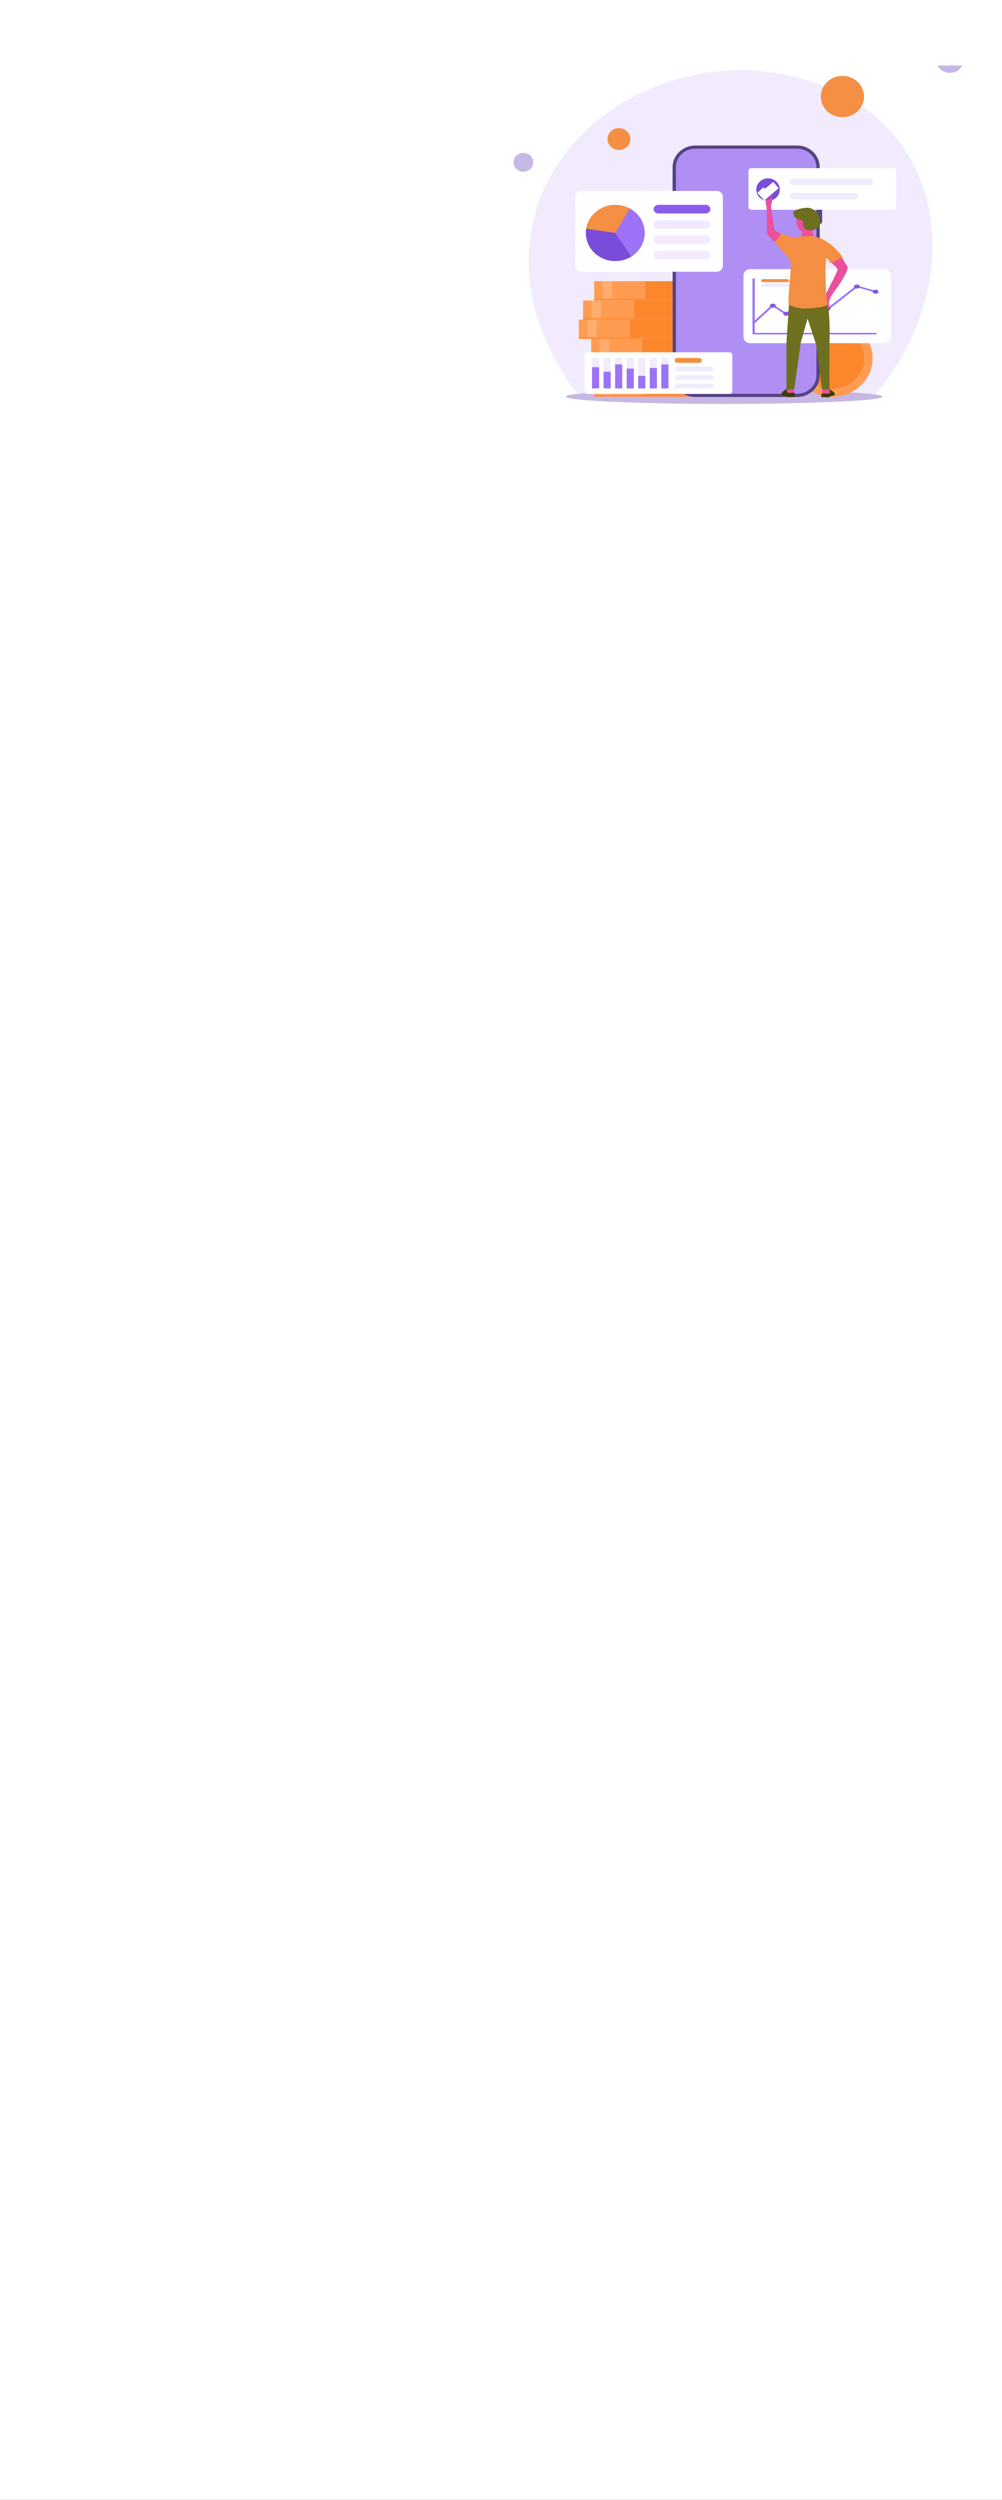 <svg width="1440" height="3590" viewBox="0 0 1440 3590" fill="none" xmlns="http://www.w3.org/2000/svg">
<rect x="0" y="0" width="1440" height="3590" fill="#333333" stroke="none"/>
<g clip-path="url(#clip0_1_2)">
<rect width="1440" height="3590" fill="white"/>
<g clip-path="url(#clip1_1_2)">
<rect width="851" height="813" transform="translate(629 94)" fill="white"/>
<mask id="mask0_1_2" style="mask-type:luminance" maskUnits="userSpaceOnUse" x="629" y="-111" width="851" height="813">
<path d="M1480 -111H629V702H1480V-111Z" fill="white"/>
</mask>
<g mask="url(#mask0_1_2)">
<path d="M1256.12 568.93C1355.75 451.301 1366.07 298.962 1290.76 201.534C1220.38 110.491 1102.12 102.183 1079.49 101.081C957.738 95.152 821.018 162.251 774.756 288.965C723.834 428.442 815.906 548.66 832.738 568.93H1256.12Z" fill="#F1EBFD"/>
<path d="M1268.33 569.628C1268.33 575.368 1166.43 580.02 1040.72 580.02C915.011 580.02 813.104 575.368 813.104 569.628C813.104 563.889 915.011 559.237 1040.72 559.237C1166.43 559.237 1268.33 563.889 1268.33 569.628Z" fill="#C6B7E5"/>
<path d="M1011.85 542.085V569.671H853.983V542.085H1011.85Z" fill="#FF9C51"/>
<path d="M879.788 542.085V569.671H866.252V542.085H879.788Z" fill="#FFAE70"/>
<path d="M1001.82 542.085V569.671H927.521V542.085H1001.82Z" fill="#FB862C"/>
<path d="M1011.85 567.263V569.671H853.983V567.263H1011.85Z" fill="#FF8E3A"/>
<path d="M1001.25 514.585V542.17H843.381V514.585H1001.25Z" fill="#FF9C51"/>
<path d="M869.186 514.585V542.17H855.65V514.585H869.186Z" fill="#FFAE70"/>
<path d="M991.218 514.585V542.17H916.919V514.585H991.218Z" fill="#FB862C"/>
<path d="M1001.25 539.762V542.17H843.381V539.762H1001.25Z" fill="#FF8E3A"/>
<path d="M1007.46 486.699V514.284H849.595V486.699H1007.46Z" fill="#FF9C51"/>
<path d="M875.4 486.699V514.284H861.864V486.699H875.4Z" fill="#FFAE70"/>
<path d="M997.432 486.699V514.284H923.133V486.699H997.432Z" fill="#FB862C"/>
<path d="M1007.46 511.876V514.284H849.595V511.876H1007.46Z" fill="#FF8E3A"/>
<path d="M989.669 459.113V486.699H831.801V459.113H989.669Z" fill="#FF9C51"/>
<path d="M857.606 459.113V486.699H844.069V459.113H857.606Z" fill="#FFAE70"/>
<path d="M979.637 459.113V486.699H905.339V459.113H979.637Z" fill="#FB862C"/>
<path d="M989.669 484.291V486.699H831.801V484.291H989.669Z" fill="#FF8E3A"/>
<path d="M995.853 431.528V459.113H837.985V431.528H995.853Z" fill="#FF9C51"/>
<path d="M863.79 431.528V459.113H850.253V431.528H863.79Z" fill="#FFAE70"/>
<path d="M985.822 431.528V459.113H911.523V431.528H985.822Z" fill="#FB862C"/>
<path d="M995.853 456.705V459.113H837.985V456.705H995.853Z" fill="#FF8E3A"/>
<path d="M1011.85 403.809V431.394H853.983V403.809H1011.85Z" fill="#FF9C51"/>
<path d="M879.788 403.809V431.394H866.252V403.809H879.788Z" fill="#FFAE70"/>
<path d="M1001.82 403.809V431.394H927.521V403.809H1001.82Z" fill="#FB862C"/>
<path d="M1011.85 428.986V431.394H853.983V428.986H1011.85Z" fill="#FF8E3A"/>
<path d="M1254.05 514.528C1254.05 545.065 1228.14 569.819 1196.17 569.819C1190.68 569.819 1185.38 569.091 1180.36 567.732C1171.92 565.446 1164.26 561.379 1157.86 555.979C1157.06 555.298 1156.27 554.593 1155.5 553.868C1150.64 549.287 1146.63 543.889 1143.71 537.908C1140.79 531.934 1138.95 525.378 1138.45 518.471C1138.34 517.17 1138.29 515.85 1138.29 514.528C1138.29 514.142 1138.3 513.756 1138.31 513.37C1138.31 513.096 1138.32 512.823 1138.33 512.549C1138.35 511.891 1138.39 511.238 1138.44 510.588C1138.46 510.26 1138.49 509.937 1138.52 509.612C1138.59 508.863 1138.67 508.119 1138.77 507.38C1138.8 507.16 1138.83 506.942 1138.87 506.722C1138.91 506.439 1138.95 506.158 1139 505.878C1139.04 505.639 1139.08 505.4 1139.12 505.164C1139.14 505.08 1139.15 504.998 1139.17 504.916C1139.21 504.65 1139.27 504.382 1139.32 504.118C1139.32 504.081 1139.33 504.046 1139.34 504.011C1139.38 503.826 1139.41 503.641 1139.45 503.458C1139.49 503.306 1139.52 503.156 1139.55 503.004C1139.62 502.714 1139.68 502.424 1139.75 502.136C1139.79 501.975 1139.83 501.813 1139.87 501.654C1139.91 501.483 1139.96 501.315 1140 501.146C1140.03 501.05 1140.05 500.954 1140.08 500.861C1140.13 500.648 1140.19 500.433 1140.25 500.222C1140.32 499.967 1140.39 499.712 1140.47 499.459C1140.54 499.237 1140.6 499.015 1140.67 498.792C1140.68 498.769 1140.69 498.746 1140.69 498.722C1140.76 498.502 1140.83 498.282 1140.9 498.065C1140.9 498.058 1140.91 498.051 1140.91 498.046C1141.06 497.585 1141.22 497.126 1141.38 496.672C1141.45 496.485 1141.51 496.301 1141.58 496.116C1141.6 496.057 1141.62 495.999 1141.65 495.943C1141.72 495.727 1141.81 495.514 1141.89 495.301C1141.98 495.074 1142.07 494.848 1142.16 494.623C1142.35 494.143 1142.55 493.666 1142.76 493.193C1142.82 493.064 1142.87 492.936 1142.93 492.807C1143 492.655 1143.07 492.503 1143.14 492.353C1143.17 492.264 1143.21 492.18 1143.26 492.094C1143.35 491.895 1143.44 491.694 1143.54 491.497C1143.57 491.429 1143.6 491.361 1143.64 491.296C1143.76 491.04 1143.89 490.788 1144.01 490.535C1144.13 490.308 1144.24 490.083 1144.36 489.861C1144.42 489.749 1144.47 489.639 1144.53 489.529C1144.63 489.346 1144.73 489.164 1144.83 488.984C1145.25 488.207 1145.69 487.442 1146.16 486.688C1146.25 486.529 1146.35 486.373 1146.45 486.216C1146.84 485.589 1147.24 484.969 1147.66 484.36C1147.78 484.178 1147.91 483.993 1148.04 483.81C1148.05 483.796 1148.06 483.782 1148.07 483.771C1148.31 483.422 1148.56 483.076 1148.81 482.732C1148.9 482.615 1148.98 482.5 1149.07 482.386C1149.2 482.208 1149.34 482.032 1149.47 481.857C1149.6 481.684 1149.73 481.515 1149.87 481.347C1149.99 481.195 1150.11 481.045 1150.23 480.895C1150.53 480.518 1150.84 480.144 1151.15 479.776C1151.31 479.591 1151.47 479.407 1151.62 479.224C1151.78 479.051 1151.93 478.878 1152.08 478.707C1152.39 478.363 1152.7 478.021 1153.01 477.687C1153.16 477.53 1153.3 477.376 1153.45 477.221C1154.04 476.601 1154.65 475.995 1155.27 475.408C1155.44 475.244 1155.6 475.087 1155.77 474.933C1155.83 474.874 1155.89 474.818 1155.95 474.762C1156.15 474.575 1156.36 474.39 1156.56 474.205C1156.83 473.969 1157.1 473.733 1157.37 473.501C1157.55 473.337 1157.75 473.173 1157.94 473.014C1158.26 472.745 1158.58 472.478 1158.9 472.219C1159.06 472.092 1159.22 471.966 1159.37 471.844C1159.42 471.804 1159.47 471.767 1159.52 471.73C1159.75 471.549 1159.98 471.372 1160.21 471.196C1160.21 471.194 1160.21 471.192 1160.22 471.189C1160.46 471.007 1160.7 470.824 1160.95 470.646C1160.98 470.625 1161 470.606 1161.03 470.588C1161.23 470.44 1161.43 470.295 1161.63 470.153C1162.12 469.804 1162.61 469.465 1163.11 469.132C1163.26 469.034 1163.4 468.938 1163.55 468.845C1163.77 468.697 1164 468.552 1164.23 468.407C1164.46 468.26 1164.7 468.112 1164.93 467.967C1165.21 467.798 1165.48 467.635 1165.75 467.474C1166 467.328 1166.25 467.183 1166.49 467.043C1166.87 466.828 1167.25 466.617 1167.63 466.411C1167.83 466.301 1168.03 466.193 1168.24 466.086C1168.25 466.079 1168.26 466.069 1168.28 466.063C1168.56 465.915 1168.84 465.77 1169.12 465.627C1172.71 463.809 1176.53 462.344 1180.52 461.275C1185.5 459.944 1190.75 459.23 1196.17 459.23C1197.07 459.23 1197.96 459.249 1198.85 459.291C1229.57 460.63 1254.05 484.847 1254.05 514.528Z" fill="#FF9C51"/>
<path d="M1241.69 514.527C1241.69 538.545 1221.31 558.012 1196.17 558.012C1184.79 558.012 1174.38 554.017 1166.39 547.416C1166.39 547.416 1166.38 547.411 1166.38 547.406C1156.75 539.435 1150.65 527.664 1150.65 514.527C1150.65 490.511 1171.04 471.043 1196.17 471.043C1208.47 471.043 1219.64 475.705 1227.82 483.285C1236.37 491.186 1241.69 502.263 1241.69 514.527Z" fill="#ED7316"/>
<path d="M1241.69 514.527C1241.69 538.544 1221.31 558.012 1196.17 558.012C1184.79 558.012 1174.38 554.016 1166.39 547.415C1166.39 547.415 1166.38 547.41 1166.38 547.406C1157.88 539.504 1152.6 528.461 1152.6 516.238C1152.6 492.221 1172.99 472.749 1198.12 472.749C1209.47 472.749 1219.85 476.716 1227.82 483.285C1236.37 491.186 1241.69 502.263 1241.69 514.527Z" fill="#FB862C"/>
<path d="M1177.4 279.332L1178.45 279.332C1180.13 279.332 1181.51 278.014 1181.51 276.404L1181.5 253.543C1181.5 251.933 1180.13 250.617 1178.44 250.617L1177.39 250.618C1175.7 250.618 1174.32 251.935 1174.32 253.545L1174.33 276.406C1174.33 278.016 1175.71 279.333 1177.4 279.332Z" fill="#574284"/>
<path d="M1177.41 321.484L1178.46 321.484C1180.15 321.483 1181.53 320.166 1181.53 318.556L1181.52 295.695C1181.52 294.085 1180.14 292.768 1178.45 292.769L1177.4 292.769C1175.71 292.77 1174.34 294.087 1174.34 295.697L1174.34 318.558C1174.35 320.168 1175.72 321.484 1177.41 321.484Z" fill="#574284"/>
<path d="M1175.72 240.101L1175.62 539.023C1175.61 554.863 1162.04 567.818 1145.46 567.813L999.11 567.769C982.53 567.764 968.969 554.8 968.974 538.961L969.072 240.038C969.077 224.199 982.647 211.244 999.227 211.249L1145.58 211.292C1162.16 211.297 1175.72 224.261 1175.72 240.101Z" fill="#AF8FF3"/>
<path d="M1145.58 570.062L999.228 570.106C981.283 570.111 966.679 556.168 966.673 539.024L966.576 240.101C966.57 222.956 981.167 209.012 999.109 208.999L1145.46 208.956C1163.41 208.951 1178.01 222.894 1178.02 240.038L1178.12 538.961C1178.12 554.469 1166.18 567.363 1150.62 569.688C1148.98 569.933 1147.29 570.061 1145.58 570.062ZM971.374 240.1L971.472 539.022C971.477 553.638 983.927 565.526 999.226 565.521L1145.58 565.476C1160.88 565.471 1173.32 553.578 1173.32 538.962L1173.22 240.04C1173.21 225.424 1160.76 213.535 1145.46 213.541L999.111 213.584C997.65 213.585 996.216 213.694 994.816 213.903C981.55 215.884 971.37 226.879 971.374 240.1Z" fill="#574284"/>
<path d="M1029.93 390.261H835.641C830.716 390.261 826.723 386.446 826.723 381.741V282.726C826.723 278.022 830.716 274.207 835.641 274.207H1029.93C1034.85 274.207 1038.85 278.022 1038.85 282.726V381.741C1038.85 386.446 1034.85 390.261 1029.93 390.261Z" fill="white"/>
<path d="M926.525 334.54C926.525 348.674 918.925 361.117 907.408 368.335C900.757 372.508 892.801 374.932 884.245 374.932C860.895 374.932 841.965 356.847 841.965 334.54C841.965 332.494 842.123 330.481 842.434 328.521C845.474 309.07 863.037 294.148 884.245 294.148C891.716 294.148 898.734 296 904.82 299.245C917.772 306.149 926.525 319.37 926.525 334.54Z" fill="#F48F43"/>
<path d="M926.525 334.541C926.525 348.674 918.925 361.117 907.408 368.335V368.33L884.246 334.541L904.82 299.245C917.772 306.15 926.525 319.371 926.525 334.541Z" fill="#9C73F7"/>
<path d="M907.408 368.329V368.335C900.757 372.508 892.801 374.932 884.245 374.932C860.895 374.932 841.965 356.847 841.965 334.54C841.965 332.494 842.123 330.481 842.434 328.521L884.245 334.54L907.408 368.329Z" fill="#794DDA"/>
<path d="M1014.4 306.53H945.838C942.274 306.53 939.358 303.744 939.358 300.339C939.358 296.934 942.274 294.149 945.838 294.149H1014.4C1017.96 294.149 1020.88 296.934 1020.88 300.339C1020.88 303.744 1017.96 306.53 1014.4 306.53Z" fill="#8A5CEE"/>
<path d="M1014.4 328.521H945.838C942.274 328.521 939.358 325.735 939.358 322.33C939.358 318.925 942.274 316.139 945.838 316.139H1014.4C1017.96 316.139 1020.88 318.925 1020.88 322.33C1020.88 325.735 1017.96 328.521 1014.4 328.521Z" fill="#F1EBFD"/>
<path d="M1014.4 350.512H945.838C942.274 350.512 939.358 347.726 939.358 344.321C939.358 340.916 942.274 338.13 945.838 338.13H1014.4C1017.96 338.13 1020.88 340.916 1020.88 344.321C1020.88 347.726 1017.96 350.512 1014.4 350.512Z" fill="#F1EBFD"/>
<path d="M1014.4 372.502H945.838C942.274 372.502 939.358 369.717 939.358 366.312C939.358 362.907 942.274 360.121 945.838 360.121H1014.4C1017.96 360.121 1020.88 362.907 1020.88 366.312C1020.88 369.717 1017.96 372.502 1014.4 372.502Z" fill="#F1EBFD"/>
<path d="M1283.53 301.237H1079.87C1077.55 301.237 1075.64 299.418 1075.64 297.193V245.499C1075.64 243.275 1077.55 241.455 1079.87 241.455H1283.53C1285.86 241.455 1287.76 243.275 1287.76 245.499V297.193C1287.76 299.418 1285.86 301.237 1283.53 301.237Z" fill="white"/>
<path d="M1120.63 273.059C1120.16 281.965 1112.23 288.826 1102.91 288.384C1093.59 287.942 1086.41 280.364 1086.87 271.458C1087.33 262.552 1095.26 255.691 1104.59 256.133C1113.91 256.575 1121.09 264.153 1120.63 273.059Z" fill="#794DDA"/>
<path d="M1092.81 272.999L1099.02 279.529L1115.12 265.663" stroke="white" stroke-width="12" stroke-miterlimit="10"/>
<path d="M1249.76 265.777H1139.83C1137.1 265.777 1134.86 263.64 1134.86 261.028C1134.86 258.415 1137.1 256.278 1139.83 256.278H1249.76C1252.49 256.278 1254.73 258.415 1254.73 261.028C1254.73 263.64 1252.49 265.777 1249.76 265.777Z" fill="#F1EBFD"/>
<path d="M1228.07 286.415H1139.83C1137.1 286.415 1134.86 284.278 1134.86 281.666C1134.86 279.054 1137.1 276.917 1139.83 276.917H1228.07C1230.8 276.917 1233.04 279.054 1233.04 281.666C1233.04 284.278 1230.8 286.415 1228.07 286.415Z" fill="#F1EBFD"/>
<path d="M1270.66 492.86H1078.28C1072.83 492.86 1068.41 488.638 1068.41 483.428V395.949C1068.41 390.74 1072.83 386.517 1078.28 386.517H1270.66C1276.11 386.517 1280.53 390.74 1280.53 395.949V483.428C1280.53 488.638 1276.11 492.86 1270.66 492.86Z" fill="white"/>
<path d="M1258.34 480.275H1083.07C1082.16 480.275 1081.42 479.768 1081.42 479.142V400.782C1081.42 400.156 1082.16 399.649 1083.07 399.649C1083.97 399.649 1084.71 400.156 1084.71 400.782V478.009H1258.34C1259.25 478.009 1259.98 478.516 1259.98 479.142C1259.98 479.768 1259.25 480.275 1258.34 480.275Z" fill="#9C73F7"/>
<path d="M1083.06 464.841C1082.72 464.841 1082.37 464.766 1082.08 464.613C1081.35 464.237 1081.21 463.527 1081.75 463.026L1109.27 437.77C1109.56 437.512 1109.98 437.349 1110.45 437.322C1110.92 437.295 1111.38 437.405 1111.72 437.627L1129.87 449.436L1161.93 423.469C1162.23 423.222 1162.68 423.077 1163.15 423.071C1163.62 423.061 1164.07 423.198 1164.39 423.437L1189.45 442.263L1230.19 410.501C1230.65 410.14 1231.39 410.02 1232.04 410.202L1258.96 417.757C1259.8 417.994 1260.2 418.654 1259.86 419.234C1259.52 419.813 1258.56 420.093 1257.72 419.856L1231.88 412.604L1190.7 444.706C1190.39 444.947 1189.95 445.086 1189.49 445.089C1189.01 445.076 1188.58 444.958 1188.26 444.722L1163.22 425.914L1131.25 451.814C1130.96 452.051 1130.54 452.193 1130.09 452.211C1129.64 452.226 1129.2 452.117 1128.87 451.904L1110.8 440.145L1084.38 464.388C1084.06 464.684 1083.56 464.841 1083.06 464.841Z" fill="#9C73F7"/>
<path d="M1114.89 438.937C1114.89 440.546 1113 441.851 1110.67 441.851C1108.33 441.851 1106.44 440.546 1106.44 438.937C1106.44 437.327 1108.33 436.022 1110.67 436.022C1113 436.022 1114.89 437.327 1114.89 438.937Z" fill="#845BDB"/>
<path d="M1134.06 450.539C1134.06 452.149 1132.17 453.453 1129.84 453.453C1127.51 453.453 1125.61 452.149 1125.61 450.539C1125.61 448.93 1127.51 447.625 1129.84 447.625C1132.17 447.625 1134.06 448.93 1134.06 450.539Z" fill="#845BDB"/>
<path d="M1167.4 424.528C1167.4 426.137 1165.51 427.442 1163.18 427.442C1160.84 427.442 1158.95 426.137 1158.95 424.528C1158.95 422.918 1160.84 421.613 1163.18 421.613C1165.51 421.613 1167.4 422.918 1167.4 424.528Z" fill="#845BDB"/>
<path d="M1193.62 443.416C1193.62 445.025 1191.73 446.33 1189.39 446.33C1187.06 446.33 1185.17 445.025 1185.17 443.416C1185.17 441.807 1187.06 440.502 1189.39 440.502C1191.73 440.502 1193.62 441.807 1193.62 443.416Z" fill="#845BDB"/>
<path d="M1235.72 411.521C1235.72 413.131 1233.83 414.435 1231.5 414.435C1229.16 414.435 1227.27 413.131 1227.27 411.521C1227.27 409.912 1229.16 408.607 1231.5 408.607C1233.83 408.607 1235.72 409.912 1235.72 411.521Z" fill="#845BDB"/>
<path d="M1262.56 418.915C1262.56 420.524 1260.67 421.829 1258.34 421.829C1256 421.829 1254.11 420.524 1254.11 418.915C1254.11 417.306 1256 416.001 1258.34 416.001C1260.67 416.001 1262.56 417.306 1262.56 418.915Z" fill="#845BDB"/>
<path d="M1130.86 405.207H1096.97C1095.21 405.207 1093.76 404.212 1093.76 402.995C1093.76 401.778 1095.21 400.782 1096.97 400.782H1130.86C1132.62 400.782 1134.06 401.778 1134.06 402.995C1134.06 404.212 1132.62 405.207 1130.86 405.207Z" fill="#F48F43"/>
<path d="M1148.07 412.007H1096.97C1095.21 412.007 1093.76 411.012 1093.76 409.795C1093.76 408.578 1095.21 407.582 1096.97 407.582H1148.07C1149.84 407.582 1151.28 408.578 1151.28 409.795C1151.28 411.012 1149.84 412.007 1148.07 412.007Z" fill="#F1EBFD"/>
<path d="M1048.23 565.716H844.573C842.244 565.716 840.339 563.896 840.339 561.672V509.978C840.339 507.754 842.244 505.934 844.573 505.934H1048.23C1050.56 505.934 1052.46 507.754 1052.46 509.978V561.672C1052.46 563.896 1050.56 565.716 1048.23 565.716Z" fill="white"/>
<path d="M861.02 514.072V557.785H850.792V514.072H861.02Z" fill="#F1EBFD"/>
<path d="M877.627 514.072V557.785H867.4V514.072H877.627Z" fill="#F1EBFD"/>
<path d="M894.236 514.072V557.785H884.008V514.072H894.236Z" fill="#F1EBFD"/>
<path d="M910.843 514.072V557.785H900.615V514.072H910.843Z" fill="#F1EBFD"/>
<path d="M927.451 514.072V557.785H917.223V514.072H927.451Z" fill="#F1EBFD"/>
<path d="M944.059 514.072V557.785H933.831V514.072H944.059Z" fill="#F1EBFD"/>
<path d="M960.667 514.072V557.785H950.439V514.072H960.667Z" fill="#F1EBFD"/>
<path d="M861.02 527.347V557.784H850.792V527.347H861.02Z" fill="#9C73F7"/>
<path d="M877.627 533.823V557.784H867.4V533.823H877.627Z" fill="#9C73F7"/>
<path d="M894.236 523.3V557.785H884.008V523.3H894.236Z" fill="#9C73F7"/>
<path d="M910.843 529.29V557.785H900.615V529.29H910.843Z" fill="#9C73F7"/>
<path d="M927.451 539.814V557.785H917.223V539.814H927.451Z" fill="#9C73F7"/>
<path d="M944.059 528.481V557.784H933.831V528.481H944.059Z" fill="#9C73F7"/>
<path d="M960.667 523.3V557.785H950.439V523.3H960.667Z" fill="#9C73F7"/>
<path d="M1004.89 521.106H973.386C971.361 521.106 969.705 519.523 969.705 517.589C969.705 515.654 971.361 514.072 973.386 514.072H1004.89C1006.91 514.072 1008.57 515.654 1008.57 517.589C1008.57 519.523 1006.91 521.106 1004.89 521.106Z" fill="#F48F43"/>
<path d="M1021.72 533.332H973.386C971.361 533.332 969.705 531.749 969.705 529.815C969.705 527.88 971.361 526.298 973.386 526.298H1021.72C1023.75 526.298 1025.4 527.88 1025.4 529.815C1025.4 531.749 1023.75 533.332 1021.72 533.332Z" fill="#F1EBFD"/>
<path d="M1021.72 545.558H973.386C971.361 545.558 969.705 543.976 969.705 542.041C969.705 540.107 971.361 538.524 973.386 538.524H1021.72C1023.75 538.524 1025.4 540.107 1025.4 542.041C1025.4 543.976 1023.75 545.558 1021.72 545.558Z" fill="#F1EBFD"/>
<path d="M1021.72 557.784H973.386C971.361 557.784 969.705 556.202 969.705 554.267C969.705 552.333 971.361 550.75 973.386 550.75H1021.72C1023.75 550.75 1025.4 552.333 1025.4 554.267C1025.4 556.202 1023.75 557.784 1021.72 557.784Z" fill="#F1EBFD"/>
<mask id="mask1_1_2" style="mask-type:luminance" maskUnits="userSpaceOnUse" x="629" y="-111" width="851" height="813">
<path d="M629 -111H1480V702H629V-111Z" fill="white"/>
</mask>
<g mask="url(#mask1_1_2)">
<path d="M1191.31 558.121C1191.31 558.121 1202.17 564.792 1199.44 567.037C1196.71 569.281 1194.43 568.189 1192.96 569.159C1191.5 570.13 1192.9 570.797 1186.36 570.615C1179.82 570.433 1179.7 570.009 1180.33 567.886C1180.97 565.763 1179.95 564.155 1183.19 564.383C1186.43 564.611 1191.74 565.096 1191.91 563.216C1192.08 561.335 1191.31 558.121 1191.31 558.121Z" fill="#3C3D00"/>
<path d="M1181.9 558.849C1181.9 559.011 1181.35 565.157 1181.52 565.197C1181.69 565.238 1192.6 565.116 1192.69 564.955C1192.77 564.793 1192.48 559.577 1192.48 559.577L1190.79 558.646L1181.9 558.849Z" fill="#EC4F9D"/>
<path d="M1140.83 558.512C1140.83 558.674 1141.38 564.82 1141.21 564.86C1141.05 564.901 1130.13 564.78 1130.04 564.618C1129.96 564.456 1130.25 559.24 1130.25 559.24L1131.95 558.31L1140.83 558.512Z" fill="#EC4F9D"/>
<path d="M1131.42 557.784C1131.42 557.784 1120.56 564.456 1123.29 566.7C1126.02 568.944 1128.31 567.853 1129.77 568.823C1131.23 569.794 1129.83 570.461 1136.37 570.278C1142.91 570.096 1143.03 569.672 1142.4 567.549C1141.76 565.427 1142.78 563.819 1139.54 564.046C1136.31 564.274 1130.99 564.759 1130.82 562.879C1130.65 560.999 1131.42 557.784 1131.42 557.784Z" fill="#3C3D00"/>
<path d="M1192.05 492.765C1191.86 494.046 1191.95 531.187 1192.01 549.382C1192.01 549.388 1192.01 549.391 1192.01 549.396C1192.03 555.325 1192.05 559.241 1192.05 559.241H1181.38L1180.84 555.082L1173.25 496.162L1160.57 457.383C1160.57 457.372 1160.56 457.361 1160.56 457.353C1160.56 457.35 1160.56 457.347 1160.56 457.344L1150.65 492.765L1141.51 559.241H1130.25V491.472C1130.25 491.472 1132.58 456.51 1133.56 441.695C1133.81 437.791 1133.98 435.286 1133.98 435.187L1188.49 436.722C1188.57 436.852 1188.64 436.991 1188.71 437.138C1189.04 437.792 1189.33 438.609 1189.59 439.567C1193.23 452.531 1192.28 491.208 1192.05 492.765Z" fill="#6E6F1F"/>
<path d="M1195.06 377.637C1195.06 377.637 1203.73 384.925 1203.73 387.351C1203.73 389.777 1186.59 422.651 1186.59 422.651L1190.18 443.516C1190.18 443.516 1192.64 442.383 1191.45 435.509C1190.27 428.635 1203.73 412.138 1203.73 412.138C1203.73 412.138 1220.49 387.715 1217.87 383.106C1215.24 378.496 1209.23 368.549 1209.23 368.549L1194.49 377.222L1195.06 377.637Z" fill="#EC4F9D"/>
<path d="M1111.04 329.744C1109.95 329.103 1108.63 328.804 1107.29 328.983C1104.17 329.395 1102.05 332.187 1102.54 335.219C1102.73 336.426 1103.32 337.484 1104.14 338.3C1104.14 338.301 1104.14 338.305 1104.14 338.306C1104.24 338.479 1113.97 348.347 1113.97 348.347L1123.33 336.729C1123.58 336.186 1111.04 329.744 1111.04 329.744Z" fill="#EC4F9D"/>
<path d="M1148.88 344.03L1122.68 335.478L1113.86 346.975L1113.23 347.787L1131.17 367.834C1131.82 368.722 1132.55 369.54 1133.36 370.279L1133.37 370.293L1133.37 370.291C1136.88 373.492 1141.77 375.198 1146.83 374.527C1155.65 373.359 1161.67 365.452 1160.28 356.867C1159.27 350.669 1154.68 345.812 1148.88 344.03Z" fill="#F48F43"/>
<path d="M1113.53 333.941L1113.53 333.94L1113.5 333.717C1113.49 333.661 1113.48 333.605 1113.47 333.55L1107.82 295.546C1107.82 295.546 1110.07 290.958 1109.68 287.36C1109.3 283.763 1108.98 281.031 1107.81 280.839C1106.65 280.647 1107.02 286.204 1107.09 286.211C1107.15 286.218 1099.6 284.634 1100.46 292.574C1100.46 292.574 1100.84 295.283 1101.53 296.004C1102.15 296.663 1102.25 328.856 1102.29 334.477C1102.28 334.691 1102.28 334.904 1102.3 335.113C1102.3 335.234 1102.3 335.307 1102.3 335.314C1102.3 335.318 1102.31 335.32 1102.32 335.322C1102.6 337.775 1104.56 339.793 1107.18 340.087C1110.27 340.434 1113.1 338.266 1113.51 335.245C1113.57 334.801 1113.57 334.365 1113.53 333.941Z" fill="#EC4F9D"/>
<path d="M1168.4 336.773C1168.75 338.422 1169.12 340.081 1169.16 340.508C1169.22 341.356 1151.76 340.203 1151.76 340.203C1151.76 340.203 1153.08 337.341 1152.83 334.8C1152.7 333.473 1152.57 332.143 1152.47 331.162C1152.4 330.525 1152.34 330.035 1152.31 329.791L1156.09 329.328L1169.47 327.308C1169.47 327.308 1169.08 328.682 1168.67 330.101C1168.3 331.409 1167.92 332.758 1167.83 333.107C1167.75 333.39 1167.93 334.446 1168.17 335.676C1168.24 336.03 1168.32 336.402 1168.4 336.773Z" fill="#EC4F9D"/>
<path d="M1210.67 368.872L1196.17 377.01L1194.25 378.091L1187.98 370.33C1184.26 378.739 1187.65 432.599 1189 435.996C1189.49 437.226 1188.51 438.287 1186.27 439.202C1182.43 440.773 1174.87 441.909 1164.67 442.729H1164.66C1164.42 442.748 1164.18 442.768 1163.94 442.787C1147.35 444.081 1136.85 439.554 1133.81 437.611C1130.76 435.672 1138.51 380.375 1136.01 376.151C1122.73 353.746 1135.04 341.783 1148.62 339.68C1152.38 339.098 1158.86 338.962 1158.98 338.951C1188.73 336.202 1210.67 368.872 1210.67 368.872Z" fill="#F48F43"/>
<path d="M1172.96 321.116C1172.61 324.623 1171.04 327.782 1168.67 330.101C1166.52 332.216 1163.7 333.634 1160.55 333.994C1160.29 334.024 1160.02 334.05 1159.75 334.063C1156.49 334.249 1153.42 333.285 1150.9 331.506C1147.38 329.029 1144.97 324.964 1144.67 320.26C1144.57 318.525 1144.75 316.843 1145.2 315.269C1145.57 313.934 1146.13 312.676 1146.84 311.526C1149.19 307.725 1153.21 305.109 1157.93 304.841C1165.76 304.394 1172.5 310.576 1173.01 318.644C1173.06 319.484 1173.04 320.309 1172.96 321.116Z" fill="#EC4F9D"/>
<path d="M1140 305.026C1140 305.026 1139.91 312.789 1147.61 315.134C1155.32 317.479 1154.47 317.722 1154.05 319.905C1153.62 322.089 1154.22 334.947 1171.06 329.529C1187.91 324.111 1175.8 296.615 1158.45 298.394C1141.1 300.173 1140 305.026 1140 305.026Z" fill="#6E6F1F"/>
</g>
<path d="M1241.7 138.645C1241.7 155.015 1227.81 168.285 1210.67 168.285C1193.54 168.285 1179.65 155.015 1179.65 138.645C1179.65 122.276 1193.54 109.006 1210.67 109.006C1227.81 109.006 1241.7 122.276 1241.7 138.645Z" fill="#F48F43"/>
<path d="M1384.9 85.731C1384.9 96.161 1376.05 104.615 1365.13 104.615C1354.21 104.615 1345.36 96.161 1345.36 85.731C1345.36 75.301 1354.21 66.847 1365.13 66.847C1376.05 66.847 1384.9 75.301 1384.9 85.731Z" fill="#C6B7E5"/>
<path d="M766.333 233.065C766.333 240.538 759.991 246.597 752.167 246.597C744.344 246.597 738.002 240.538 738.002 233.065C738.002 225.591 744.344 219.532 752.167 219.532C759.991 219.532 766.333 225.591 766.333 233.065Z" fill="#C6B7E5"/>
<path d="M905.919 199.705C905.919 208.371 898.565 215.397 889.494 215.397C880.422 215.397 873.068 208.371 873.068 199.705C873.068 191.039 880.422 184.013 889.494 184.013C898.565 184.013 905.919 191.039 905.919 199.705Z" fill="#F48F43"/>
</g>
</g>
</g>
<defs>
<clipPath id="clip0_1_2">
<rect width="1440" height="3590" fill="white"/>
</clipPath>
<clipPath id="clip1_1_2">
<rect width="851" height="813" fill="white" transform="translate(629 94)"/>
</clipPath>
</defs>
</svg>
